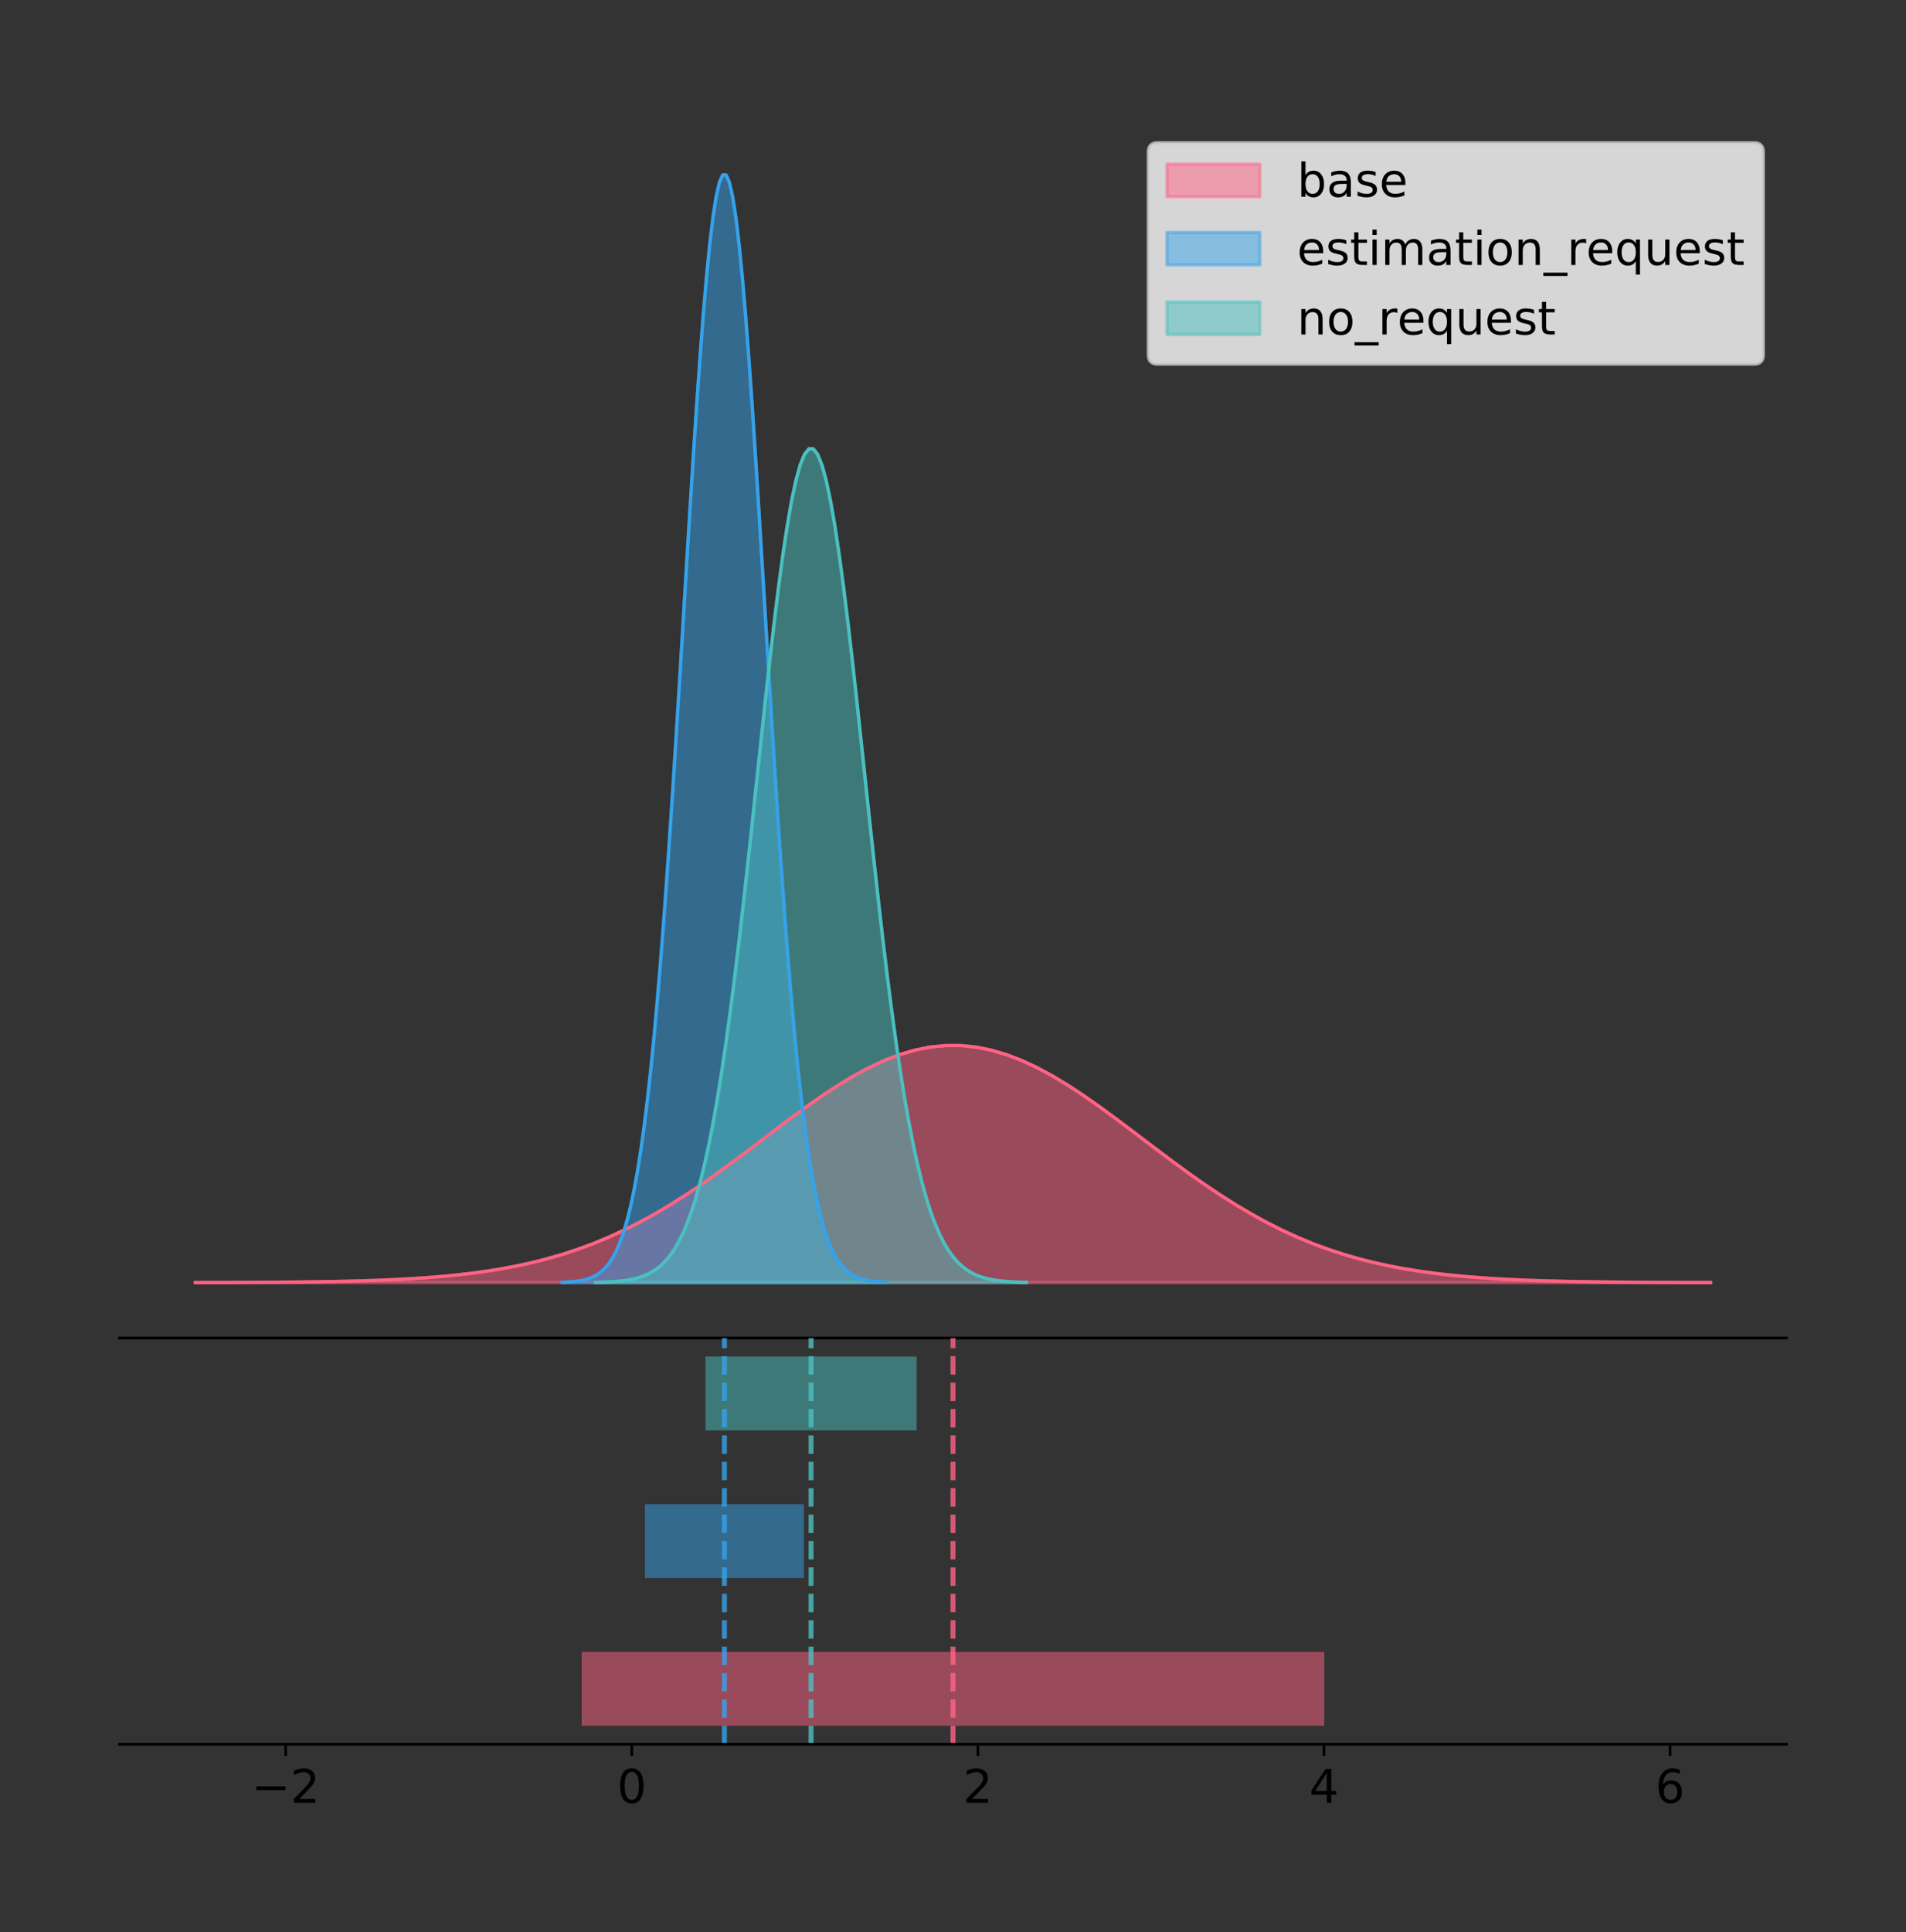 <?xml version="1.0" encoding="utf-8" standalone="no"?>
<!DOCTYPE svg PUBLIC "-//W3C//DTD SVG 1.1//EN"
  "http://www.w3.org/Graphics/SVG/1.1/DTD/svg11.dtd">
<!-- Created with matplotlib (https://matplotlib.org/) -->
<svg height="581.789pt" version="1.1" viewBox="0 0 574.2 581.789" width="574.2pt" xmlns="http://www.w3.org/2000/svg" xmlns:xlink="http://www.w3.org/1999/xlink">
 <rect x="0" y="0" width="574.2" height="581.789" fill="#333333" stroke="none"/>
 <defs>
  <style type="text/css">
*{stroke-linecap:butt;stroke-linejoin:round;}
  </style>
 </defs>
 <g id="figure_1">
  <g id="patch_1">
   <path d="M 0 581.789 
L 574.2 581.789 
L 574.2 0 
L 0 0 
z
" style="fill:none;"/>
  </g>
  <g id="axes_1">
   <g id="patch_2">
    <path d="M 36 402.93 
L 538.2 402.93 
L 538.2 36 
L 36 36 
z
" style="fill:none;"/>
   </g>
   <g id="PolyCollection_1">
    <defs>
     <path d="M 58.827 -195.538 
L 58.827 -195.562 
L 63.439 -195.571 
L 68.05 -195.583 
L 72.662 -195.599 
L 77.274 -195.621 
L 81.885 -195.649 
L 86.497 -195.686 
L 91.108 -195.734 
L 95.72 -195.796 
L 100.331 -195.875 
L 104.943 -195.976 
L 109.555 -196.103 
L 114.166 -196.263 
L 118.778 -196.461 
L 123.389 -196.705 
L 128.001 -197.005 
L 132.612 -197.369 
L 137.224 -197.81 
L 141.836 -198.337 
L 146.447 -198.966 
L 151.059 -199.707 
L 155.67 -200.577 
L 160.282 -201.587 
L 164.893 -202.754 
L 169.505 -204.089 
L 174.117 -205.605 
L 178.728 -207.314 
L 183.34 -209.222 
L 187.951 -211.336 
L 192.563 -213.658 
L 197.174 -216.186 
L 201.786 -218.913 
L 206.398 -221.828 
L 211.009 -224.915 
L 215.621 -228.15 
L 220.232 -231.507 
L 224.844 -234.95 
L 229.455 -238.441 
L 234.067 -241.939 
L 238.679 -245.394 
L 243.29 -248.758 
L 247.902 -251.98 
L 252.513 -255.007 
L 257.125 -257.788 
L 261.736 -260.275 
L 266.348 -262.424 
L 270.96 -264.194 
L 275.571 -265.552 
L 280.183 -266.473 
L 284.794 -266.937 
L 289.406 -266.937 
L 294.017 -266.473 
L 298.629 -265.552 
L 303.24 -264.194 
L 307.852 -262.424 
L 312.464 -260.275 
L 317.075 -257.788 
L 321.687 -255.007 
L 326.298 -251.98 
L 330.91 -248.758 
L 335.521 -245.394 
L 340.133 -241.939 
L 344.745 -238.441 
L 349.356 -234.95 
L 353.968 -231.507 
L 358.579 -228.15 
L 363.191 -224.915 
L 367.802 -221.828 
L 372.414 -218.913 
L 377.026 -216.186 
L 381.637 -213.658 
L 386.249 -211.336 
L 390.86 -209.222 
L 395.472 -207.314 
L 400.083 -205.605 
L 404.695 -204.089 
L 409.307 -202.754 
L 413.918 -201.587 
L 418.53 -200.577 
L 423.141 -199.707 
L 427.753 -198.966 
L 432.364 -198.337 
L 436.976 -197.81 
L 441.588 -197.369 
L 446.199 -197.005 
L 450.811 -196.705 
L 455.422 -196.461 
L 460.034 -196.263 
L 464.645 -196.103 
L 469.257 -195.976 
L 473.869 -195.875 
L 478.48 -195.796 
L 483.092 -195.734 
L 487.703 -195.686 
L 492.315 -195.649 
L 496.926 -195.621 
L 501.538 -195.599 
L 506.15 -195.583 
L 510.761 -195.571 
L 515.373 -195.562 
L 515.373 -195.538 
L 515.373 -195.538 
L 510.761 -195.538 
L 506.15 -195.538 
L 501.538 -195.538 
L 496.926 -195.538 
L 492.315 -195.538 
L 487.703 -195.538 
L 483.092 -195.538 
L 478.48 -195.538 
L 473.869 -195.538 
L 469.257 -195.538 
L 464.645 -195.538 
L 460.034 -195.538 
L 455.422 -195.538 
L 450.811 -195.538 
L 446.199 -195.538 
L 441.588 -195.538 
L 436.976 -195.538 
L 432.364 -195.538 
L 427.753 -195.538 
L 423.141 -195.538 
L 418.53 -195.538 
L 413.918 -195.538 
L 409.307 -195.538 
L 404.695 -195.538 
L 400.083 -195.538 
L 395.472 -195.538 
L 390.86 -195.538 
L 386.249 -195.538 
L 381.637 -195.538 
L 377.026 -195.538 
L 372.414 -195.538 
L 367.802 -195.538 
L 363.191 -195.538 
L 358.579 -195.538 
L 353.968 -195.538 
L 349.356 -195.538 
L 344.745 -195.538 
L 340.133 -195.538 
L 335.521 -195.538 
L 330.91 -195.538 
L 326.298 -195.538 
L 321.687 -195.538 
L 317.075 -195.538 
L 312.464 -195.538 
L 307.852 -195.538 
L 303.24 -195.538 
L 298.629 -195.538 
L 294.017 -195.538 
L 289.406 -195.538 
L 284.794 -195.538 
L 280.183 -195.538 
L 275.571 -195.538 
L 270.96 -195.538 
L 266.348 -195.538 
L 261.736 -195.538 
L 257.125 -195.538 
L 252.513 -195.538 
L 247.902 -195.538 
L 243.29 -195.538 
L 238.679 -195.538 
L 234.067 -195.538 
L 229.455 -195.538 
L 224.844 -195.538 
L 220.232 -195.538 
L 215.621 -195.538 
L 211.009 -195.538 
L 206.398 -195.538 
L 201.786 -195.538 
L 197.174 -195.538 
L 192.563 -195.538 
L 187.951 -195.538 
L 183.34 -195.538 
L 178.728 -195.538 
L 174.117 -195.538 
L 169.505 -195.538 
L 164.893 -195.538 
L 160.282 -195.538 
L 155.67 -195.538 
L 151.059 -195.538 
L 146.447 -195.538 
L 141.836 -195.538 
L 137.224 -195.538 
L 132.612 -195.538 
L 128.001 -195.538 
L 123.389 -195.538 
L 118.778 -195.538 
L 114.166 -195.538 
L 109.555 -195.538 
L 104.943 -195.538 
L 100.331 -195.538 
L 95.72 -195.538 
L 91.108 -195.538 
L 86.497 -195.538 
L 81.885 -195.538 
L 77.274 -195.538 
L 72.662 -195.538 
L 68.05 -195.538 
L 63.439 -195.538 
L 58.827 -195.538 
z
" id="mfb3427e3b5" style="stroke:#ff6384;stroke-opacity:0.5;"/>
    </defs>
    <g clip-path="url(#p4ac9afcb60)">
     <use style="fill:#ff6384;fill-opacity:0.5;stroke:#ff6384;stroke-opacity:0.5;" x="0" xlink:href="#mfb3427e3b5" y="581.789"/>
    </g>
   </g>
   <g id="PolyCollection_2">
    <defs>
     <path d="M 169.372 -195.538 
L 169.372 -195.65 
L 170.359 -195.692 
L 171.346 -195.749 
L 172.333 -195.825 
L 173.32 -195.925 
L 174.307 -196.058 
L 175.295 -196.23 
L 176.282 -196.455 
L 177.269 -196.744 
L 178.256 -197.115 
L 179.243 -197.585 
L 180.23 -198.179 
L 181.217 -198.923 
L 182.204 -199.848 
L 183.191 -200.99 
L 184.178 -202.39 
L 185.165 -204.093 
L 186.152 -206.151 
L 187.14 -208.617 
L 188.127 -211.552 
L 189.114 -215.017 
L 190.101 -219.078 
L 191.088 -223.801 
L 192.075 -229.25 
L 193.062 -235.488 
L 194.049 -242.572 
L 195.036 -250.552 
L 196.023 -259.468 
L 197.01 -269.344 
L 197.997 -280.192 
L 198.984 -292.002 
L 199.972 -304.744 
L 200.959 -318.365 
L 201.946 -332.786 
L 202.933 -347.901 
L 203.92 -363.58 
L 204.907 -379.667 
L 205.894 -395.98 
L 206.881 -412.318 
L 207.868 -428.462 
L 208.855 -444.18 
L 209.842 -459.23 
L 210.829 -473.372 
L 211.817 -486.366 
L 212.804 -497.987 
L 213.791 -508.025 
L 214.778 -516.294 
L 215.765 -522.64 
L 216.752 -526.94 
L 217.739 -529.111 
L 218.726 -529.111 
L 219.713 -526.94 
L 220.7 -522.64 
L 221.687 -516.294 
L 222.674 -508.025 
L 223.661 -497.987 
L 224.649 -486.366 
L 225.636 -473.372 
L 226.623 -459.23 
L 227.61 -444.18 
L 228.597 -428.462 
L 229.584 -412.318 
L 230.571 -395.98 
L 231.558 -379.667 
L 232.545 -363.58 
L 233.532 -347.901 
L 234.519 -332.786 
L 235.506 -318.365 
L 236.494 -304.744 
L 237.481 -292.002 
L 238.468 -280.192 
L 239.455 -269.344 
L 240.442 -259.468 
L 241.429 -250.552 
L 242.416 -242.572 
L 243.403 -235.488 
L 244.39 -229.25 
L 245.377 -223.801 
L 246.364 -219.078 
L 247.351 -215.017 
L 248.338 -211.552 
L 249.326 -208.617 
L 250.313 -206.151 
L 251.3 -204.093 
L 252.287 -202.39 
L 253.274 -200.99 
L 254.261 -199.848 
L 255.248 -198.923 
L 256.235 -198.179 
L 257.222 -197.585 
L 258.209 -197.115 
L 259.196 -196.744 
L 260.183 -196.455 
L 261.171 -196.23 
L 262.158 -196.058 
L 263.145 -195.925 
L 264.132 -195.825 
L 265.119 -195.749 
L 266.106 -195.692 
L 267.093 -195.65 
L 267.093 -195.538 
L 267.093 -195.538 
L 266.106 -195.538 
L 265.119 -195.538 
L 264.132 -195.538 
L 263.145 -195.538 
L 262.158 -195.538 
L 261.171 -195.538 
L 260.183 -195.538 
L 259.196 -195.538 
L 258.209 -195.538 
L 257.222 -195.538 
L 256.235 -195.538 
L 255.248 -195.538 
L 254.261 -195.538 
L 253.274 -195.538 
L 252.287 -195.538 
L 251.3 -195.538 
L 250.313 -195.538 
L 249.326 -195.538 
L 248.338 -195.538 
L 247.351 -195.538 
L 246.364 -195.538 
L 245.377 -195.538 
L 244.39 -195.538 
L 243.403 -195.538 
L 242.416 -195.538 
L 241.429 -195.538 
L 240.442 -195.538 
L 239.455 -195.538 
L 238.468 -195.538 
L 237.481 -195.538 
L 236.494 -195.538 
L 235.506 -195.538 
L 234.519 -195.538 
L 233.532 -195.538 
L 232.545 -195.538 
L 231.558 -195.538 
L 230.571 -195.538 
L 229.584 -195.538 
L 228.597 -195.538 
L 227.61 -195.538 
L 226.623 -195.538 
L 225.636 -195.538 
L 224.649 -195.538 
L 223.661 -195.538 
L 222.674 -195.538 
L 221.687 -195.538 
L 220.7 -195.538 
L 219.713 -195.538 
L 218.726 -195.538 
L 217.739 -195.538 
L 216.752 -195.538 
L 215.765 -195.538 
L 214.778 -195.538 
L 213.791 -195.538 
L 212.804 -195.538 
L 211.817 -195.538 
L 210.829 -195.538 
L 209.842 -195.538 
L 208.855 -195.538 
L 207.868 -195.538 
L 206.881 -195.538 
L 205.894 -195.538 
L 204.907 -195.538 
L 203.92 -195.538 
L 202.933 -195.538 
L 201.946 -195.538 
L 200.959 -195.538 
L 199.972 -195.538 
L 198.984 -195.538 
L 197.997 -195.538 
L 197.01 -195.538 
L 196.023 -195.538 
L 195.036 -195.538 
L 194.049 -195.538 
L 193.062 -195.538 
L 192.075 -195.538 
L 191.088 -195.538 
L 190.101 -195.538 
L 189.114 -195.538 
L 188.127 -195.538 
L 187.14 -195.538 
L 186.152 -195.538 
L 185.165 -195.538 
L 184.178 -195.538 
L 183.191 -195.538 
L 182.204 -195.538 
L 181.217 -195.538 
L 180.23 -195.538 
L 179.243 -195.538 
L 178.256 -195.538 
L 177.269 -195.538 
L 176.282 -195.538 
L 175.295 -195.538 
L 174.307 -195.538 
L 173.32 -195.538 
L 172.333 -195.538 
L 171.346 -195.538 
L 170.359 -195.538 
L 169.372 -195.538 
z
" id="ma314824ab5" style="stroke:#36a2eb;stroke-opacity:0.5;"/>
    </defs>
    <g clip-path="url(#p4ac9afcb60)">
     <use style="fill:#36a2eb;fill-opacity:0.5;stroke:#36a2eb;stroke-opacity:0.5;" x="0" xlink:href="#ma314824ab5" y="581.789"/>
    </g>
   </g>
   <g id="PolyCollection_3">
    <defs>
     <path d="M 179.422 -195.538 
L 179.422 -195.622 
L 180.734 -195.654 
L 182.045 -195.697 
L 183.356 -195.754 
L 184.668 -195.83 
L 185.979 -195.929 
L 187.29 -196.059 
L 188.602 -196.228 
L 189.913 -196.446 
L 191.225 -196.725 
L 192.536 -197.079 
L 193.847 -197.526 
L 195.159 -198.086 
L 196.47 -198.782 
L 197.782 -199.642 
L 199.093 -200.696 
L 200.404 -201.978 
L 201.716 -203.526 
L 203.027 -205.383 
L 204.338 -207.591 
L 205.65 -210.2 
L 206.961 -213.257 
L 208.273 -216.811 
L 209.584 -220.913 
L 210.895 -225.609 
L 212.207 -230.941 
L 213.518 -236.948 
L 214.829 -243.658 
L 216.141 -251.092 
L 217.452 -259.257 
L 218.764 -268.147 
L 220.075 -277.738 
L 221.386 -287.991 
L 222.698 -298.845 
L 224.009 -310.222 
L 225.32 -322.024 
L 226.632 -334.133 
L 227.943 -346.412 
L 229.255 -358.709 
L 230.566 -370.861 
L 231.877 -382.692 
L 233.189 -394.02 
L 234.5 -404.665 
L 235.811 -414.445 
L 237.123 -423.192 
L 238.434 -430.748 
L 239.746 -436.972 
L 241.057 -441.749 
L 242.368 -444.985 
L 243.68 -446.62 
L 244.991 -446.62 
L 246.303 -444.985 
L 247.614 -441.749 
L 248.925 -436.972 
L 250.237 -430.748 
L 251.548 -423.192 
L 252.859 -414.445 
L 254.171 -404.665 
L 255.482 -394.02 
L 256.794 -382.692 
L 258.105 -370.861 
L 259.416 -358.709 
L 260.728 -346.412 
L 262.039 -334.133 
L 263.35 -322.024 
L 264.662 -310.222 
L 265.973 -298.845 
L 267.285 -287.991 
L 268.596 -277.738 
L 269.907 -268.147 
L 271.219 -259.257 
L 272.53 -251.092 
L 273.841 -243.658 
L 275.153 -236.948 
L 276.464 -230.941 
L 277.776 -225.609 
L 279.087 -220.913 
L 280.398 -216.811 
L 281.71 -213.257 
L 283.021 -210.2 
L 284.332 -207.591 
L 285.644 -205.383 
L 286.955 -203.526 
L 288.267 -201.978 
L 289.578 -200.696 
L 290.889 -199.642 
L 292.201 -198.782 
L 293.512 -198.086 
L 294.824 -197.526 
L 296.135 -197.079 
L 297.446 -196.725 
L 298.758 -196.446 
L 300.069 -196.228 
L 301.38 -196.059 
L 302.692 -195.929 
L 304.003 -195.83 
L 305.315 -195.754 
L 306.626 -195.697 
L 307.937 -195.654 
L 309.249 -195.622 
L 309.249 -195.538 
L 309.249 -195.538 
L 307.937 -195.538 
L 306.626 -195.538 
L 305.315 -195.538 
L 304.003 -195.538 
L 302.692 -195.538 
L 301.38 -195.538 
L 300.069 -195.538 
L 298.758 -195.538 
L 297.446 -195.538 
L 296.135 -195.538 
L 294.824 -195.538 
L 293.512 -195.538 
L 292.201 -195.538 
L 290.889 -195.538 
L 289.578 -195.538 
L 288.267 -195.538 
L 286.955 -195.538 
L 285.644 -195.538 
L 284.332 -195.538 
L 283.021 -195.538 
L 281.71 -195.538 
L 280.398 -195.538 
L 279.087 -195.538 
L 277.776 -195.538 
L 276.464 -195.538 
L 275.153 -195.538 
L 273.841 -195.538 
L 272.53 -195.538 
L 271.219 -195.538 
L 269.907 -195.538 
L 268.596 -195.538 
L 267.285 -195.538 
L 265.973 -195.538 
L 264.662 -195.538 
L 263.35 -195.538 
L 262.039 -195.538 
L 260.728 -195.538 
L 259.416 -195.538 
L 258.105 -195.538 
L 256.794 -195.538 
L 255.482 -195.538 
L 254.171 -195.538 
L 252.859 -195.538 
L 251.548 -195.538 
L 250.237 -195.538 
L 248.925 -195.538 
L 247.614 -195.538 
L 246.303 -195.538 
L 244.991 -195.538 
L 243.68 -195.538 
L 242.368 -195.538 
L 241.057 -195.538 
L 239.746 -195.538 
L 238.434 -195.538 
L 237.123 -195.538 
L 235.811 -195.538 
L 234.5 -195.538 
L 233.189 -195.538 
L 231.877 -195.538 
L 230.566 -195.538 
L 229.255 -195.538 
L 227.943 -195.538 
L 226.632 -195.538 
L 225.32 -195.538 
L 224.009 -195.538 
L 222.698 -195.538 
L 221.386 -195.538 
L 220.075 -195.538 
L 218.764 -195.538 
L 217.452 -195.538 
L 216.141 -195.538 
L 214.829 -195.538 
L 213.518 -195.538 
L 212.207 -195.538 
L 210.895 -195.538 
L 209.584 -195.538 
L 208.273 -195.538 
L 206.961 -195.538 
L 205.65 -195.538 
L 204.338 -195.538 
L 203.027 -195.538 
L 201.716 -195.538 
L 200.404 -195.538 
L 199.093 -195.538 
L 197.782 -195.538 
L 196.47 -195.538 
L 195.159 -195.538 
L 193.847 -195.538 
L 192.536 -195.538 
L 191.225 -195.538 
L 189.913 -195.538 
L 188.602 -195.538 
L 187.29 -195.538 
L 185.979 -195.538 
L 184.668 -195.538 
L 183.356 -195.538 
L 182.045 -195.538 
L 180.734 -195.538 
L 179.422 -195.538 
z
" id="me2a4bb080b" style="stroke:#4bc0c0;stroke-opacity:0.5;"/>
    </defs>
    <g clip-path="url(#p4ac9afcb60)">
     <use style="fill:#4bc0c0;fill-opacity:0.5;stroke:#4bc0c0;stroke-opacity:0.5;" x="0" xlink:href="#me2a4bb080b" y="581.789"/>
    </g>
   </g>
   <g id="line2d_1">
    <path clip-path="url(#p4ac9afcb60)" d="M 58.827 386.227 
L 63.439 386.218 
L 68.05 386.206 
L 72.662 386.19 
L 77.274 386.168 
L 81.885 386.14 
L 86.497 386.103 
L 91.108 386.055 
L 95.72 385.993 
L 100.331 385.914 
L 104.943 385.813 
L 109.555 385.686 
L 114.166 385.527 
L 118.778 385.329 
L 123.389 385.084 
L 128.001 384.785 
L 132.612 384.42 
L 137.224 383.98 
L 141.836 383.452 
L 146.447 382.824 
L 151.059 382.082 
L 155.67 381.213 
L 160.282 380.202 
L 164.893 379.036 
L 169.505 377.7 
L 174.117 376.184 
L 178.728 374.476 
L 183.34 372.568 
L 187.951 370.454 
L 192.563 368.132 
L 197.174 365.604 
L 201.786 362.876 
L 206.398 359.961 
L 211.009 356.874 
L 215.621 353.639 
L 220.232 350.283 
L 224.844 346.84 
L 229.455 343.348 
L 234.067 339.851 
L 238.679 336.395 
L 243.29 333.031 
L 247.902 329.81 
L 252.513 326.783 
L 257.125 324.001 
L 261.736 321.514 
L 266.348 319.365 
L 270.96 317.595 
L 275.571 316.237 
L 280.183 315.317 
L 284.794 314.852 
L 289.406 314.852 
L 294.017 315.317 
L 298.629 316.237 
L 303.24 317.595 
L 307.852 319.365 
L 312.464 321.514 
L 317.075 324.001 
L 321.687 326.783 
L 326.298 329.81 
L 330.91 333.031 
L 335.521 336.395 
L 340.133 339.851 
L 344.745 343.348 
L 349.356 346.84 
L 353.968 350.283 
L 358.579 353.639 
L 363.191 356.874 
L 367.802 359.961 
L 372.414 362.876 
L 377.026 365.604 
L 381.637 368.132 
L 386.249 370.454 
L 390.86 372.568 
L 395.472 374.476 
L 400.083 376.184 
L 404.695 377.7 
L 409.307 379.036 
L 413.918 380.202 
L 418.53 381.213 
L 423.141 382.082 
L 427.753 382.824 
L 432.364 383.452 
L 436.976 383.98 
L 441.588 384.42 
L 446.199 384.785 
L 450.811 385.084 
L 455.422 385.329 
L 460.034 385.527 
L 464.645 385.686 
L 469.257 385.813 
L 473.869 385.914 
L 478.48 385.993 
L 483.092 386.055 
L 487.703 386.103 
L 492.315 386.14 
L 496.926 386.168 
L 501.538 386.19 
L 506.15 386.206 
L 510.761 386.218 
L 515.373 386.227 
" style="fill:none;stroke:#ff6384;stroke-linecap:square;"/>
   </g>
   <g id="line2d_2">
    <path clip-path="url(#p4ac9afcb60)" d="M 169.372 386.139 
L 170.359 386.097 
L 171.346 386.04 
L 172.333 385.965 
L 173.32 385.864 
L 174.307 385.732 
L 175.295 385.559 
L 176.282 385.334 
L 177.269 385.045 
L 178.256 384.675 
L 179.243 384.204 
L 180.23 383.61 
L 181.217 382.867 
L 182.204 381.941 
L 183.191 380.799 
L 184.178 379.399 
L 185.165 377.696 
L 186.152 375.639 
L 187.14 373.172 
L 188.127 370.238 
L 189.114 366.772 
L 190.101 362.711 
L 191.088 357.989 
L 192.075 352.539 
L 193.062 346.301 
L 194.049 339.217 
L 195.036 331.237 
L 196.023 322.322 
L 197.01 312.445 
L 197.997 301.597 
L 198.984 289.787 
L 199.972 277.045 
L 200.959 263.424 
L 201.946 249.004 
L 202.933 233.888 
L 203.92 218.209 
L 204.907 202.123 
L 205.894 185.809 
L 206.881 169.471 
L 207.868 153.327 
L 208.855 137.61 
L 209.842 122.559 
L 210.829 108.418 
L 211.817 95.423 
L 212.804 83.803 
L 213.791 73.765 
L 214.778 65.495 
L 215.765 59.15 
L 216.752 54.85 
L 217.739 52.679 
L 218.726 52.679 
L 219.713 54.85 
L 220.7 59.15 
L 221.687 65.495 
L 222.674 73.765 
L 223.661 83.803 
L 224.649 95.423 
L 225.636 108.418 
L 226.623 122.559 
L 227.61 137.61 
L 228.597 153.327 
L 229.584 169.471 
L 230.571 185.809 
L 231.558 202.123 
L 232.545 218.209 
L 233.532 233.888 
L 234.519 249.004 
L 235.506 263.424 
L 236.494 277.045 
L 237.481 289.787 
L 238.468 301.597 
L 239.455 312.445 
L 240.442 322.322 
L 241.429 331.237 
L 242.416 339.217 
L 243.403 346.301 
L 244.39 352.539 
L 245.377 357.989 
L 246.364 362.711 
L 247.351 366.772 
L 248.338 370.238 
L 249.326 373.172 
L 250.313 375.639 
L 251.3 377.696 
L 252.287 379.399 
L 253.274 380.799 
L 254.261 381.941 
L 255.248 382.867 
L 256.235 383.61 
L 257.222 384.204 
L 258.209 384.675 
L 259.196 385.045 
L 260.183 385.334 
L 261.171 385.559 
L 262.158 385.732 
L 263.145 385.864 
L 264.132 385.965 
L 265.119 386.04 
L 266.106 386.097 
L 267.093 386.139 
" style="fill:none;stroke:#36a2eb;stroke-linecap:square;"/>
   </g>
   <g id="line2d_3">
    <path clip-path="url(#p4ac9afcb60)" d="M 179.422 386.167 
L 180.734 386.135 
L 182.045 386.093 
L 183.356 386.035 
L 184.668 385.96 
L 185.979 385.86 
L 187.29 385.73 
L 188.602 385.561 
L 189.913 385.343 
L 191.225 385.065 
L 192.536 384.71 
L 193.847 384.263 
L 195.159 383.704 
L 196.47 383.007 
L 197.782 382.148 
L 199.093 381.094 
L 200.404 379.812 
L 201.716 378.263 
L 203.027 376.407 
L 204.338 374.198 
L 205.65 371.589 
L 206.961 368.533 
L 208.273 364.978 
L 209.584 360.876 
L 210.895 356.181 
L 212.207 350.848 
L 213.518 344.842 
L 214.829 338.131 
L 216.141 330.697 
L 217.452 322.532 
L 218.764 313.642 
L 220.075 304.051 
L 221.386 293.799 
L 222.698 282.944 
L 224.009 271.567 
L 225.32 259.765 
L 226.632 247.657 
L 227.943 235.378 
L 229.255 223.08 
L 230.566 210.928 
L 231.877 199.098 
L 233.189 187.769 
L 234.5 177.125 
L 235.811 167.344 
L 237.123 158.597 
L 238.434 151.041 
L 239.746 144.817 
L 241.057 140.041 
L 242.368 136.804 
L 243.68 135.17 
L 244.991 135.17 
L 246.303 136.804 
L 247.614 140.041 
L 248.925 144.817 
L 250.237 151.041 
L 251.548 158.597 
L 252.859 167.344 
L 254.171 177.125 
L 255.482 187.769 
L 256.794 199.098 
L 258.105 210.928 
L 259.416 223.08 
L 260.728 235.378 
L 262.039 247.657 
L 263.35 259.765 
L 264.662 271.567 
L 265.973 282.944 
L 267.285 293.799 
L 268.596 304.051 
L 269.907 313.642 
L 271.219 322.532 
L 272.53 330.697 
L 273.841 338.131 
L 275.153 344.842 
L 276.464 350.848 
L 277.776 356.181 
L 279.087 360.876 
L 280.398 364.978 
L 281.71 368.533 
L 283.021 371.589 
L 284.332 374.198 
L 285.644 376.407 
L 286.955 378.263 
L 288.267 379.812 
L 289.578 381.094 
L 290.889 382.148 
L 292.201 383.007 
L 293.512 383.704 
L 294.824 384.263 
L 296.135 384.71 
L 297.446 385.065 
L 298.758 385.343 
L 300.069 385.561 
L 301.38 385.73 
L 302.692 385.86 
L 304.003 385.96 
L 305.315 386.035 
L 306.626 386.093 
L 307.937 386.135 
L 309.249 386.167 
" style="fill:none;stroke:#4bc0c0;stroke-linecap:square;"/>
   </g>
   <g id="patch_3">
    <path d="M 36 402.93 
L 538.2 402.93 
" style="fill:none;stroke:#000000;stroke-linecap:square;stroke-linejoin:miter;stroke-width:0.8;"/>
   </g>
   <g id="legend_1">
    <g id="patch_4">
     <path d="M 348.76 109.627 
L 528.4 109.627 
Q 531.2 109.627 531.2 106.827 
L 531.2 45.8 
Q 531.2 43 528.4 43 
L 348.76 43 
Q 345.96 43 345.96 45.8 
L 345.96 106.827 
Q 345.96 109.627 348.76 109.627 
z
" style="fill:#ffffff;opacity:0.8;stroke:#cccccc;stroke-linejoin:miter;"/>
    </g>
    <g id="patch_5">
     <path d="M 351.56 59.238 
L 379.56 59.238 
L 379.56 49.438 
L 351.56 49.438 
z
" style="fill:#ff6384;opacity:0.5;stroke:#ff6384;stroke-linejoin:miter;"/>
    </g>
    <g id="text_1">
     <!-- base -->
     <defs>
      <path d="M 48.688 27.297 
Q 48.688 37.203 44.609 42.844 
Q 40.531 48.484 33.406 48.484 
Q 26.266 48.484 22.188 42.844 
Q 18.109 37.203 18.109 27.297 
Q 18.109 17.391 22.188 11.75 
Q 26.266 6.109 33.406 6.109 
Q 40.531 6.109 44.609 11.75 
Q 48.688 17.391 48.688 27.297 
z
M 18.109 46.391 
Q 20.953 51.266 25.266 53.625 
Q 29.594 56 35.594 56 
Q 45.562 56 51.781 48.094 
Q 58.016 40.188 58.016 27.297 
Q 58.016 14.406 51.781 6.484 
Q 45.562 -1.422 35.594 -1.422 
Q 29.594 -1.422 25.266 0.953 
Q 20.953 3.328 18.109 8.203 
L 18.109 0 
L 9.078 0 
L 9.078 75.984 
L 18.109 75.984 
z
" id="DejaVuSans-98"/>
      <path d="M 34.281 27.484 
Q 23.391 27.484 19.188 25 
Q 14.984 22.516 14.984 16.5 
Q 14.984 11.719 18.141 8.906 
Q 21.297 6.109 26.703 6.109 
Q 34.188 6.109 38.703 11.406 
Q 43.219 16.703 43.219 25.484 
L 43.219 27.484 
z
M 52.203 31.203 
L 52.203 0 
L 43.219 0 
L 43.219 8.297 
Q 40.141 3.328 35.547 0.953 
Q 30.953 -1.422 24.312 -1.422 
Q 15.922 -1.422 10.953 3.297 
Q 6 8.016 6 15.922 
Q 6 25.141 12.172 29.828 
Q 18.359 34.516 30.609 34.516 
L 43.219 34.516 
L 43.219 35.406 
Q 43.219 41.609 39.141 45 
Q 35.062 48.391 27.688 48.391 
Q 23 48.391 18.547 47.266 
Q 14.109 46.141 10.016 43.891 
L 10.016 52.203 
Q 14.938 54.109 19.578 55.047 
Q 24.219 56 28.609 56 
Q 40.484 56 46.344 49.844 
Q 52.203 43.703 52.203 31.203 
z
" id="DejaVuSans-97"/>
      <path d="M 44.281 53.078 
L 44.281 44.578 
Q 40.484 46.531 36.375 47.5 
Q 32.281 48.484 27.875 48.484 
Q 21.188 48.484 17.844 46.438 
Q 14.5 44.391 14.5 40.281 
Q 14.5 37.156 16.891 35.375 
Q 19.281 33.594 26.516 31.984 
L 29.594 31.297 
Q 39.156 29.25 43.188 25.516 
Q 47.219 21.781 47.219 15.094 
Q 47.219 7.469 41.188 3.016 
Q 35.156 -1.422 24.609 -1.422 
Q 20.219 -1.422 15.453 -0.562 
Q 10.688 0.297 5.422 2 
L 5.422 11.281 
Q 10.406 8.688 15.234 7.391 
Q 20.062 6.109 24.812 6.109 
Q 31.156 6.109 34.562 8.281 
Q 37.984 10.453 37.984 14.406 
Q 37.984 18.062 35.516 20.016 
Q 33.062 21.969 24.703 23.781 
L 21.578 24.516 
Q 13.234 26.266 9.516 29.906 
Q 5.812 33.547 5.812 39.891 
Q 5.812 47.609 11.281 51.797 
Q 16.75 56 26.812 56 
Q 31.781 56 36.172 55.266 
Q 40.578 54.547 44.281 53.078 
z
" id="DejaVuSans-115"/>
      <path d="M 56.203 29.594 
L 56.203 25.203 
L 14.891 25.203 
Q 15.484 15.922 20.484 11.062 
Q 25.484 6.203 34.422 6.203 
Q 39.594 6.203 44.453 7.469 
Q 49.312 8.734 54.109 11.281 
L 54.109 2.781 
Q 49.266 0.734 44.188 -0.344 
Q 39.109 -1.422 33.891 -1.422 
Q 20.797 -1.422 13.156 6.188 
Q 5.516 13.812 5.516 26.812 
Q 5.516 40.234 12.766 48.109 
Q 20.016 56 32.328 56 
Q 43.359 56 49.781 48.891 
Q 56.203 41.797 56.203 29.594 
z
M 47.219 32.234 
Q 47.125 39.594 43.094 43.984 
Q 39.062 48.391 32.422 48.391 
Q 24.906 48.391 20.391 44.141 
Q 15.875 39.891 15.188 32.172 
z
" id="DejaVuSans-101"/>
     </defs>
     <g transform="translate(390.76 59.238)scale(0.14 -0.14)">
      <use xlink:href="#DejaVuSans-98"/>
      <use x="63.477" xlink:href="#DejaVuSans-97"/>
      <use x="124.756" xlink:href="#DejaVuSans-115"/>
      <use x="176.855" xlink:href="#DejaVuSans-101"/>
     </g>
    </g>
    <g id="patch_6">
     <path d="M 351.56 79.787 
L 379.56 79.787 
L 379.56 69.987 
L 351.56 69.987 
z
" style="fill:#36a2eb;opacity:0.5;stroke:#36a2eb;stroke-linejoin:miter;"/>
    </g>
    <g id="text_2">
     <!-- estimation_request -->
     <defs>
      <path d="M 18.312 70.219 
L 18.312 54.688 
L 36.812 54.688 
L 36.812 47.703 
L 18.312 47.703 
L 18.312 18.016 
Q 18.312 11.328 20.141 9.422 
Q 21.969 7.516 27.594 7.516 
L 36.812 7.516 
L 36.812 0 
L 27.594 0 
Q 17.188 0 13.234 3.875 
Q 9.281 7.766 9.281 18.016 
L 9.281 47.703 
L 2.688 47.703 
L 2.688 54.688 
L 9.281 54.688 
L 9.281 70.219 
z
" id="DejaVuSans-116"/>
      <path d="M 9.422 54.688 
L 18.406 54.688 
L 18.406 0 
L 9.422 0 
z
M 9.422 75.984 
L 18.406 75.984 
L 18.406 64.594 
L 9.422 64.594 
z
" id="DejaVuSans-105"/>
      <path d="M 52 44.188 
Q 55.375 50.25 60.062 53.125 
Q 64.75 56 71.094 56 
Q 79.641 56 84.281 50.016 
Q 88.922 44.047 88.922 33.016 
L 88.922 0 
L 79.891 0 
L 79.891 32.719 
Q 79.891 40.578 77.094 44.375 
Q 74.312 48.188 68.609 48.188 
Q 61.625 48.188 57.562 43.547 
Q 53.516 38.922 53.516 30.906 
L 53.516 0 
L 44.484 0 
L 44.484 32.719 
Q 44.484 40.625 41.703 44.406 
Q 38.922 48.188 33.109 48.188 
Q 26.219 48.188 22.156 43.531 
Q 18.109 38.875 18.109 30.906 
L 18.109 0 
L 9.078 0 
L 9.078 54.688 
L 18.109 54.688 
L 18.109 46.188 
Q 21.188 51.219 25.484 53.609 
Q 29.781 56 35.688 56 
Q 41.656 56 45.828 52.969 
Q 50 49.953 52 44.188 
z
" id="DejaVuSans-109"/>
      <path d="M 30.609 48.391 
Q 23.391 48.391 19.188 42.75 
Q 14.984 37.109 14.984 27.297 
Q 14.984 17.484 19.156 11.844 
Q 23.344 6.203 30.609 6.203 
Q 37.797 6.203 41.984 11.859 
Q 46.188 17.531 46.188 27.297 
Q 46.188 37.016 41.984 42.703 
Q 37.797 48.391 30.609 48.391 
z
M 30.609 56 
Q 42.328 56 49.016 48.375 
Q 55.719 40.766 55.719 27.297 
Q 55.719 13.875 49.016 6.219 
Q 42.328 -1.422 30.609 -1.422 
Q 18.844 -1.422 12.172 6.219 
Q 5.516 13.875 5.516 27.297 
Q 5.516 40.766 12.172 48.375 
Q 18.844 56 30.609 56 
z
" id="DejaVuSans-111"/>
      <path d="M 54.891 33.016 
L 54.891 0 
L 45.906 0 
L 45.906 32.719 
Q 45.906 40.484 42.875 44.328 
Q 39.844 48.188 33.797 48.188 
Q 26.516 48.188 22.312 43.547 
Q 18.109 38.922 18.109 30.906 
L 18.109 0 
L 9.078 0 
L 9.078 54.688 
L 18.109 54.688 
L 18.109 46.188 
Q 21.344 51.125 25.703 53.562 
Q 30.078 56 35.797 56 
Q 45.219 56 50.047 50.172 
Q 54.891 44.344 54.891 33.016 
z
" id="DejaVuSans-110"/>
      <path d="M 50.984 -16.609 
L 50.984 -23.578 
L -0.984 -23.578 
L -0.984 -16.609 
z
" id="DejaVuSans-95"/>
      <path d="M 41.109 46.297 
Q 39.594 47.172 37.812 47.578 
Q 36.031 48 33.891 48 
Q 26.266 48 22.188 43.047 
Q 18.109 38.094 18.109 28.812 
L 18.109 0 
L 9.078 0 
L 9.078 54.688 
L 18.109 54.688 
L 18.109 46.188 
Q 20.953 51.172 25.484 53.578 
Q 30.031 56 36.531 56 
Q 37.453 56 38.578 55.875 
Q 39.703 55.766 41.062 55.516 
z
" id="DejaVuSans-114"/>
      <path d="M 14.797 27.297 
Q 14.797 17.391 18.875 11.75 
Q 22.953 6.109 30.078 6.109 
Q 37.203 6.109 41.297 11.75 
Q 45.406 17.391 45.406 27.297 
Q 45.406 37.203 41.297 42.844 
Q 37.203 48.484 30.078 48.484 
Q 22.953 48.484 18.875 42.844 
Q 14.797 37.203 14.797 27.297 
z
M 45.406 8.203 
Q 42.578 3.328 38.25 0.953 
Q 33.938 -1.422 27.875 -1.422 
Q 17.969 -1.422 11.734 6.484 
Q 5.516 14.406 5.516 27.297 
Q 5.516 40.188 11.734 48.094 
Q 17.969 56 27.875 56 
Q 33.938 56 38.25 53.625 
Q 42.578 51.266 45.406 46.391 
L 45.406 54.688 
L 54.391 54.688 
L 54.391 -20.797 
L 45.406 -20.797 
z
" id="DejaVuSans-113"/>
      <path d="M 8.5 21.578 
L 8.5 54.688 
L 17.484 54.688 
L 17.484 21.922 
Q 17.484 14.156 20.5 10.266 
Q 23.531 6.391 29.594 6.391 
Q 36.859 6.391 41.078 11.031 
Q 45.312 15.672 45.312 23.688 
L 45.312 54.688 
L 54.297 54.688 
L 54.297 0 
L 45.312 0 
L 45.312 8.406 
Q 42.047 3.422 37.719 1 
Q 33.406 -1.422 27.688 -1.422 
Q 18.266 -1.422 13.375 4.438 
Q 8.5 10.297 8.5 21.578 
z
M 31.109 56 
z
" id="DejaVuSans-117"/>
     </defs>
     <g transform="translate(390.76 79.787)scale(0.14 -0.14)">
      <use xlink:href="#DejaVuSans-101"/>
      <use x="61.523" xlink:href="#DejaVuSans-115"/>
      <use x="113.623" xlink:href="#DejaVuSans-116"/>
      <use x="152.832" xlink:href="#DejaVuSans-105"/>
      <use x="180.615" xlink:href="#DejaVuSans-109"/>
      <use x="278.027" xlink:href="#DejaVuSans-97"/>
      <use x="339.307" xlink:href="#DejaVuSans-116"/>
      <use x="378.516" xlink:href="#DejaVuSans-105"/>
      <use x="406.299" xlink:href="#DejaVuSans-111"/>
      <use x="467.48" xlink:href="#DejaVuSans-110"/>
      <use x="530.859" xlink:href="#DejaVuSans-95"/>
      <use x="580.859" xlink:href="#DejaVuSans-114"/>
      <use x="621.941" xlink:href="#DejaVuSans-101"/>
      <use x="683.465" xlink:href="#DejaVuSans-113"/>
      <use x="746.941" xlink:href="#DejaVuSans-117"/>
      <use x="810.32" xlink:href="#DejaVuSans-101"/>
      <use x="871.844" xlink:href="#DejaVuSans-115"/>
      <use x="923.943" xlink:href="#DejaVuSans-116"/>
     </g>
    </g>
    <g id="patch_7">
     <path d="M 351.56 100.726 
L 379.56 100.726 
L 379.56 90.926 
L 351.56 90.926 
z
" style="fill:#4bc0c0;opacity:0.5;stroke:#4bc0c0;stroke-linejoin:miter;"/>
    </g>
    <g id="text_3">
     <!-- no_request -->
     <g transform="translate(390.76 100.726)scale(0.14 -0.14)">
      <use xlink:href="#DejaVuSans-110"/>
      <use x="63.379" xlink:href="#DejaVuSans-111"/>
      <use x="124.561" xlink:href="#DejaVuSans-95"/>
      <use x="174.561" xlink:href="#DejaVuSans-114"/>
      <use x="215.643" xlink:href="#DejaVuSans-101"/>
      <use x="277.166" xlink:href="#DejaVuSans-113"/>
      <use x="340.643" xlink:href="#DejaVuSans-117"/>
      <use x="404.021" xlink:href="#DejaVuSans-101"/>
      <use x="465.545" xlink:href="#DejaVuSans-115"/>
      <use x="517.645" xlink:href="#DejaVuSans-116"/>
     </g>
    </g>
   </g>
  </g>
  <g id="axes_2">
   <g id="patch_8">
    <path d="M 36 525.24 
L 538.2 525.24 
L 538.2 402.93 
L 36 402.93 
z
" style="fill:none;"/>
   </g>
   <g id="patch_9">
    <path clip-path="url(#p22f4049f6d)" d="M 175.246 519.68 
L 398.954 519.68 
L 398.954 497.442 
L 175.246 497.442 
z
" style="fill:#ff6384;opacity:0.5;"/>
   </g>
   <g id="patch_10">
    <path clip-path="url(#p22f4049f6d)" d="M 194.291 475.204 
L 242.174 475.204 
L 242.174 452.966 
L 194.291 452.966 
z
" style="fill:#36a2eb;opacity:0.5;"/>
   </g>
   <g id="patch_11">
    <path clip-path="url(#p22f4049f6d)" d="M 212.528 430.728 
L 276.143 430.728 
L 276.143 408.49 
L 212.528 408.49 
z
" style="fill:#4bc0c0;opacity:0.5;"/>
   </g>
   <g id="matplotlib.axis_1">
    <g id="xtick_1">
     <g id="line2d_4">
      <defs>
       <path d="M 0 0 
L 0 3.5 
" id="m4b336ebdf0" style="stroke:#000000;stroke-width:0.8;"/>
      </defs>
      <g>
       <use style="stroke:#000000;stroke-width:0.8;" x="86.071" xlink:href="#m4b336ebdf0" y="525.24"/>
      </g>
     </g>
     <g id="text_4">
      <!-- −2 -->
      <defs>
       <path d="M 10.594 35.5 
L 73.188 35.5 
L 73.188 27.203 
L 10.594 27.203 
z
" id="DejaVuSans-8722"/>
       <path d="M 19.188 8.297 
L 53.609 8.297 
L 53.609 0 
L 7.328 0 
L 7.328 8.297 
Q 12.938 14.109 22.625 23.891 
Q 32.328 33.688 34.812 36.531 
Q 39.547 41.844 41.422 45.531 
Q 43.312 49.219 43.312 52.781 
Q 43.312 58.594 39.234 62.25 
Q 35.156 65.922 28.609 65.922 
Q 23.969 65.922 18.812 64.312 
Q 13.672 62.703 7.812 59.422 
L 7.812 69.391 
Q 13.766 71.781 18.938 73 
Q 24.125 74.219 28.422 74.219 
Q 39.75 74.219 46.484 68.547 
Q 53.219 62.891 53.219 53.422 
Q 53.219 48.922 51.531 44.891 
Q 49.859 40.875 45.406 35.406 
Q 44.188 33.984 37.641 27.219 
Q 31.109 20.453 19.188 8.297 
z
" id="DejaVuSans-50"/>
      </defs>
      <g transform="translate(75.751 542.878)scale(0.14 -0.14)">
       <use xlink:href="#DejaVuSans-8722"/>
       <use x="83.789" xlink:href="#DejaVuSans-50"/>
      </g>
     </g>
    </g>
    <g id="xtick_2">
     <g id="line2d_5">
      <g>
       <use style="stroke:#000000;stroke-width:0.8;" x="190.336" xlink:href="#m4b336ebdf0" y="525.24"/>
      </g>
     </g>
     <g id="text_5">
      <!-- 0 -->
      <defs>
       <path d="M 31.781 66.406 
Q 24.172 66.406 20.328 58.906 
Q 16.5 51.422 16.5 36.375 
Q 16.5 21.391 20.328 13.891 
Q 24.172 6.391 31.781 6.391 
Q 39.453 6.391 43.281 13.891 
Q 47.125 21.391 47.125 36.375 
Q 47.125 51.422 43.281 58.906 
Q 39.453 66.406 31.781 66.406 
z
M 31.781 74.219 
Q 44.047 74.219 50.516 64.516 
Q 56.984 54.828 56.984 36.375 
Q 56.984 17.969 50.516 8.266 
Q 44.047 -1.422 31.781 -1.422 
Q 19.531 -1.422 13.062 8.266 
Q 6.594 17.969 6.594 36.375 
Q 6.594 54.828 13.062 64.516 
Q 19.531 74.219 31.781 74.219 
z
" id="DejaVuSans-48"/>
      </defs>
      <g transform="translate(185.883 542.878)scale(0.14 -0.14)">
       <use xlink:href="#DejaVuSans-48"/>
      </g>
     </g>
    </g>
    <g id="xtick_3">
     <g id="line2d_6">
      <g>
       <use style="stroke:#000000;stroke-width:0.8;" x="294.602" xlink:href="#m4b336ebdf0" y="525.24"/>
      </g>
     </g>
     <g id="text_6">
      <!-- 2 -->
      <g transform="translate(290.148 542.878)scale(0.14 -0.14)">
       <use xlink:href="#DejaVuSans-50"/>
      </g>
     </g>
    </g>
    <g id="xtick_4">
     <g id="line2d_7">
      <g>
       <use style="stroke:#000000;stroke-width:0.8;" x="398.868" xlink:href="#m4b336ebdf0" y="525.24"/>
      </g>
     </g>
     <g id="text_7">
      <!-- 4 -->
      <defs>
       <path d="M 37.797 64.312 
L 12.891 25.391 
L 37.797 25.391 
z
M 35.203 72.906 
L 47.609 72.906 
L 47.609 25.391 
L 58.016 25.391 
L 58.016 17.188 
L 47.609 17.188 
L 47.609 0 
L 37.797 0 
L 37.797 17.188 
L 4.891 17.188 
L 4.891 26.703 
z
" id="DejaVuSans-52"/>
      </defs>
      <g transform="translate(394.414 542.878)scale(0.14 -0.14)">
       <use xlink:href="#DejaVuSans-52"/>
      </g>
     </g>
    </g>
    <g id="xtick_5">
     <g id="line2d_8">
      <g>
       <use style="stroke:#000000;stroke-width:0.8;" x="503.133" xlink:href="#m4b336ebdf0" y="525.24"/>
      </g>
     </g>
     <g id="text_8">
      <!-- 6 -->
      <defs>
       <path d="M 33.016 40.375 
Q 26.375 40.375 22.484 35.828 
Q 18.609 31.297 18.609 23.391 
Q 18.609 15.531 22.484 10.953 
Q 26.375 6.391 33.016 6.391 
Q 39.656 6.391 43.531 10.953 
Q 47.406 15.531 47.406 23.391 
Q 47.406 31.297 43.531 35.828 
Q 39.656 40.375 33.016 40.375 
z
M 52.594 71.297 
L 52.594 62.312 
Q 48.875 64.062 45.094 64.984 
Q 41.312 65.922 37.594 65.922 
Q 27.828 65.922 22.672 59.328 
Q 17.531 52.734 16.797 39.406 
Q 19.672 43.656 24.016 45.922 
Q 28.375 48.188 33.594 48.188 
Q 44.578 48.188 50.953 41.516 
Q 57.328 34.859 57.328 23.391 
Q 57.328 12.156 50.688 5.359 
Q 44.047 -1.422 33.016 -1.422 
Q 20.359 -1.422 13.672 8.266 
Q 6.984 17.969 6.984 36.375 
Q 6.984 53.656 15.188 63.938 
Q 23.391 74.219 37.203 74.219 
Q 40.922 74.219 44.703 73.484 
Q 48.484 72.75 52.594 71.297 
z
" id="DejaVuSans-54"/>
      </defs>
      <g transform="translate(498.679 542.878)scale(0.14 -0.14)">
       <use xlink:href="#DejaVuSans-54"/>
      </g>
     </g>
    </g>
   </g>
   <g id="line2d_9">
    <path clip-path="url(#p22f4049f6d)" d="M 287.1 525.24 
L 287.1 402.93 
" style="fill:none;stroke:#ff6384;stroke-dasharray:5.55,2.4;stroke-dashoffset:0;stroke-opacity:0.8;stroke-width:1.5;"/>
   </g>
   <g id="line2d_10">
    <path clip-path="url(#p22f4049f6d)" d="M 218.233 525.24 
L 218.233 402.93 
" style="fill:none;stroke:#36a2eb;stroke-dasharray:5.55,2.4;stroke-dashoffset:0;stroke-opacity:0.8;stroke-width:1.5;"/>
   </g>
   <g id="line2d_11">
    <path clip-path="url(#p22f4049f6d)" d="M 244.335 525.24 
L 244.335 402.93 
" style="fill:none;stroke:#4bc0c0;stroke-dasharray:5.55,2.4;stroke-dashoffset:0;stroke-opacity:0.8;stroke-width:1.5;"/>
   </g>
   <g id="patch_12">
    <path d="M 36 525.24 
L 538.2 525.24 
" style="fill:none;stroke:#000000;stroke-linecap:square;stroke-linejoin:miter;stroke-width:0.8;"/>
   </g>
  </g>
 </g>
 <defs>
  <clipPath id="p4ac9afcb60">
   <rect height="366.93" width="502.2" x="36" y="36"/>
  </clipPath>
  <clipPath id="p22f4049f6d">
   <rect height="122.31" width="502.2" x="36" y="402.93"/>
  </clipPath>
 </defs>
</svg>
